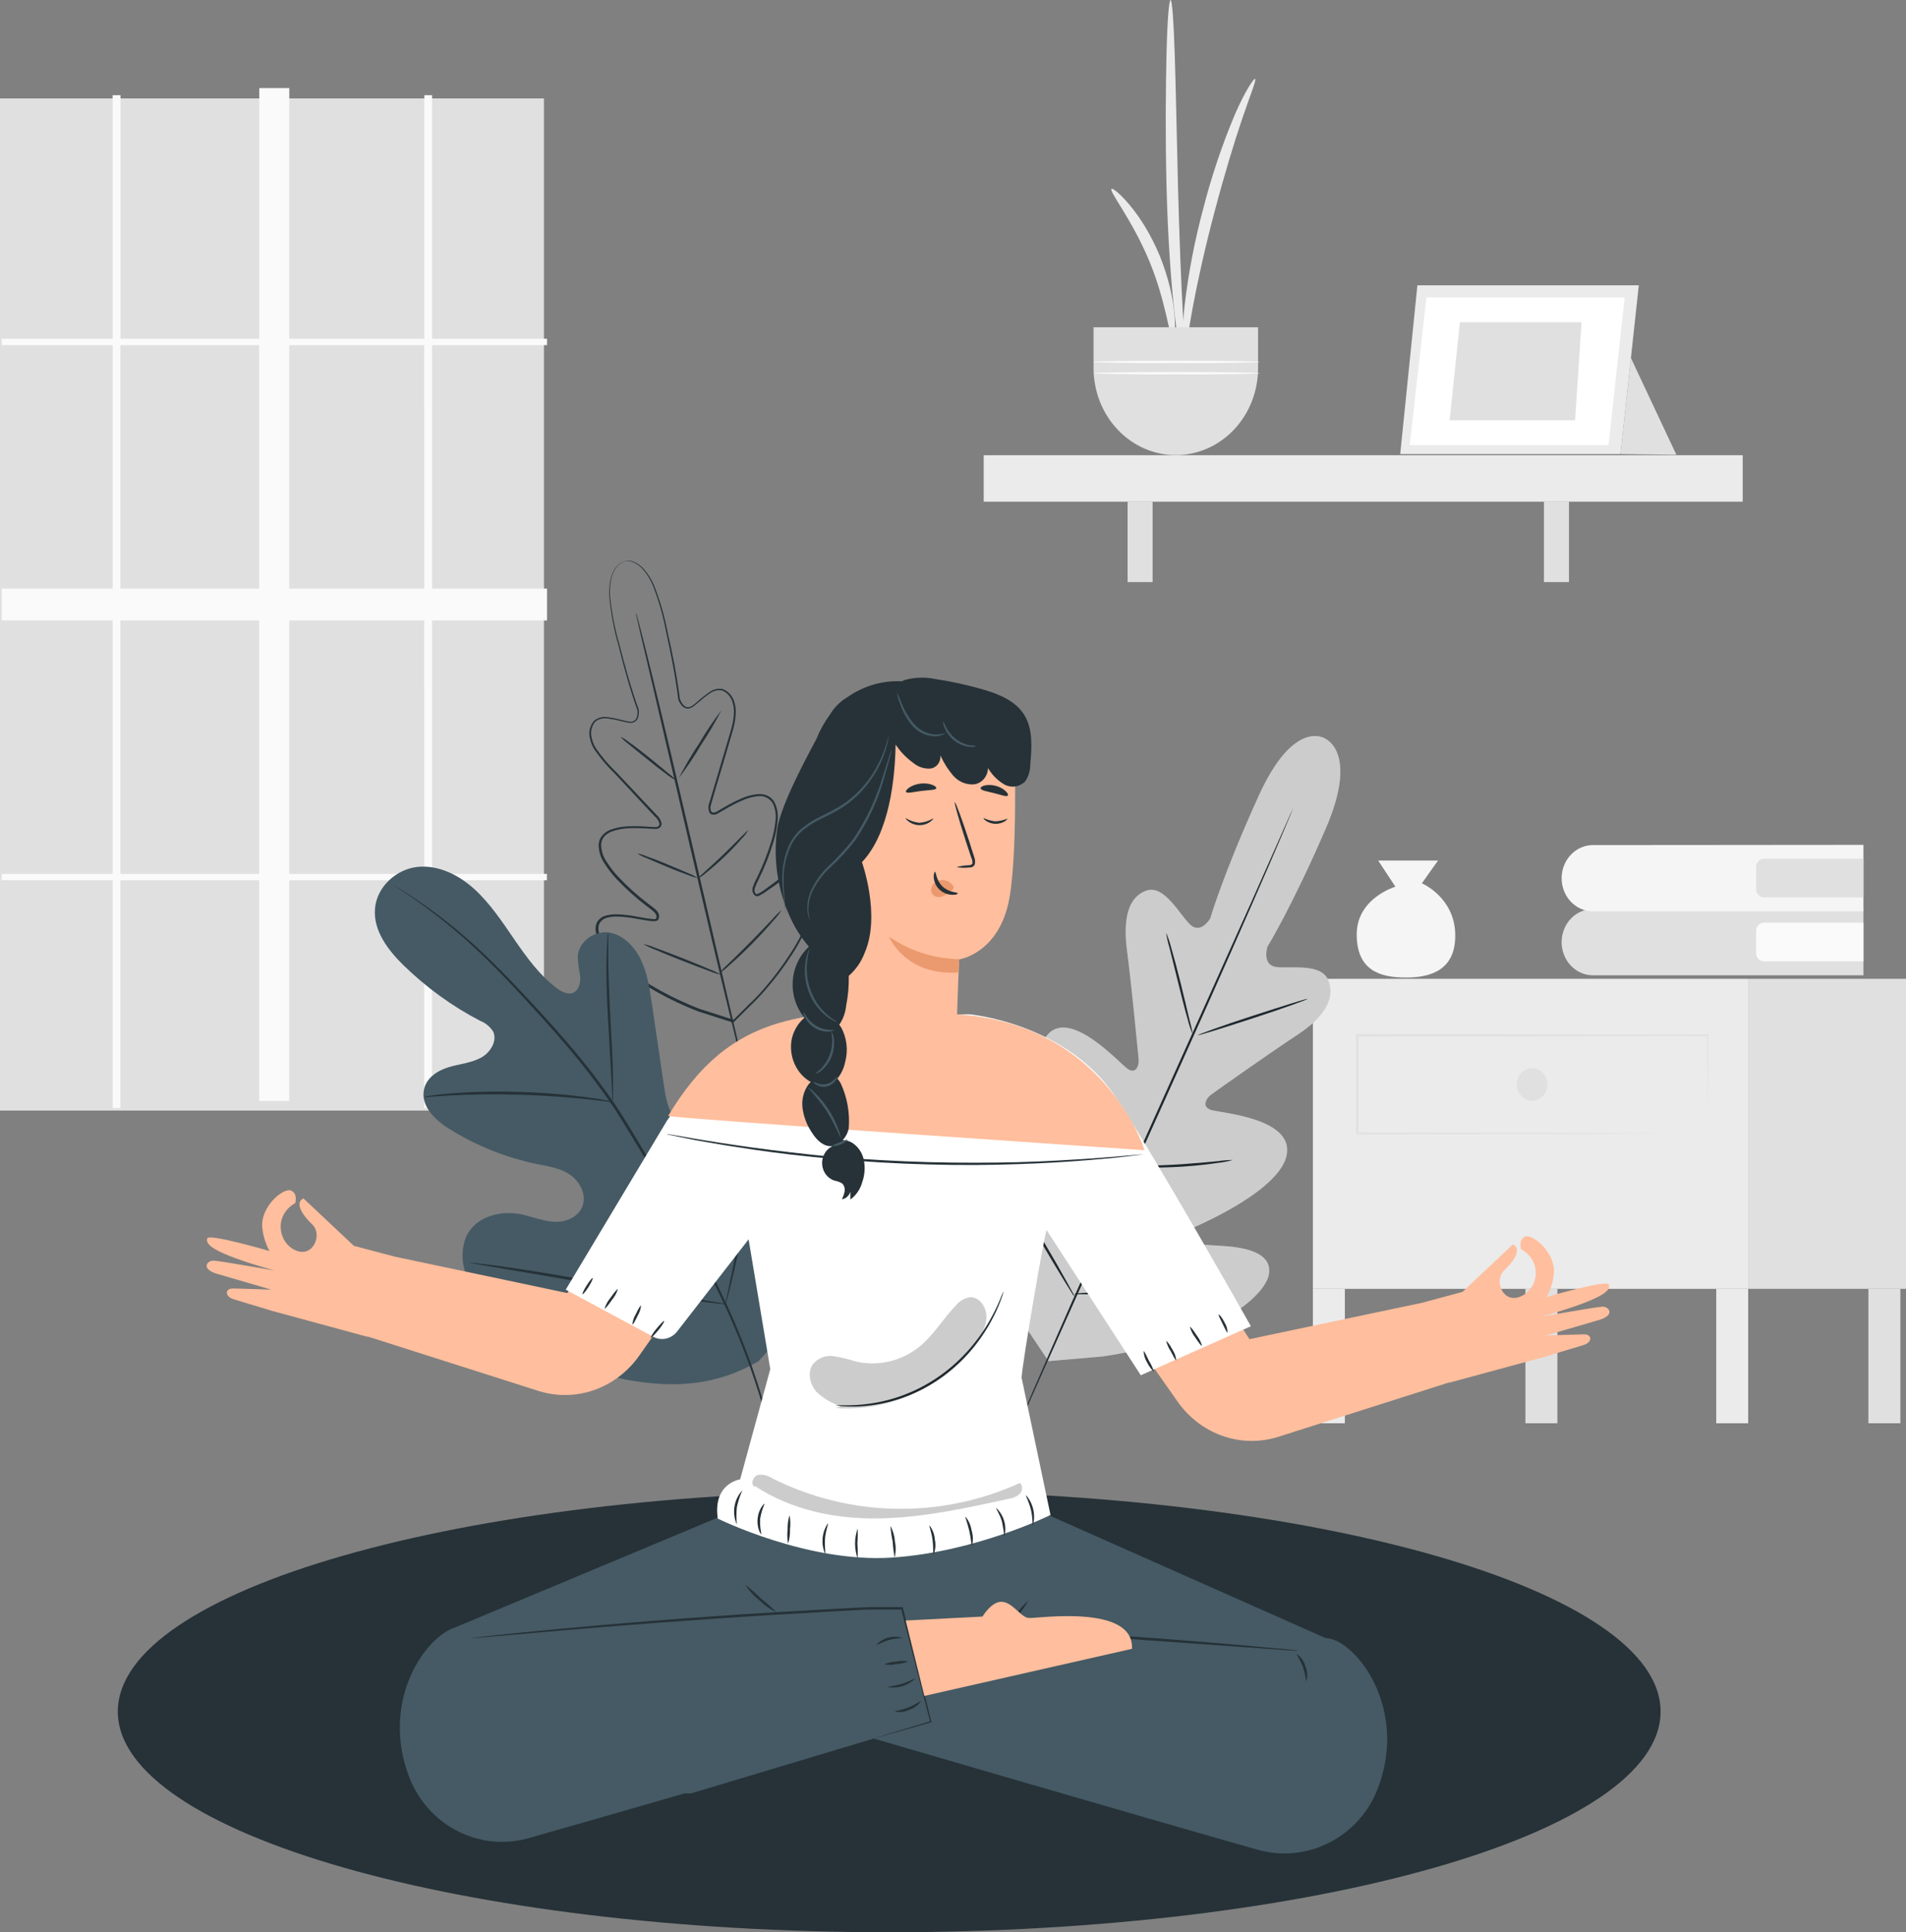 <svg width="75" height="76" viewBox="0 0 75 76" fill="none" xmlns="http://www.w3.org/2000/svg">
<rect x="0" y="0" width="75" height="76" fill="#808080" stroke="none"/>
<path d="M21.317 3.964H0.088V43.588H21.317V3.964Z" fill="#E0E0E0"/>
<path d="M21.405 43.681H0V3.871H21.405V43.681ZM0.176 43.495H21.229V4.057H0.176V43.495Z" fill="#E0E0E0"/>
<path d="M21.525 13.574V13.324H17.002V3.744H16.697V13.324H11.383V3.463H10.203V13.324H4.743V3.744H4.431V13.324H0.067V13.574H4.431V23.15H0.067V24.404H4.431V34.373H0.067V34.623H4.431V43.583H4.738V34.623H10.198V43.303H11.383V34.623H16.693V43.583H16.998V34.623H21.521V34.373H17.002V24.404H21.525V23.15H17.002V13.574H21.525ZM4.738 13.574H10.198V23.15H4.738V13.574ZM4.738 34.373V24.404H10.198V34.373H4.738ZM16.697 34.373H11.383V24.404H16.693L16.697 34.373ZM16.697 23.15H11.383V13.574H16.693L16.697 23.15Z" fill="#FAFAFA"/>
<path d="M52.919 50.693H51.662V55.981H52.919V50.693Z" fill="#EBEBEB"/>
<path d="M68.79 50.693H67.533V55.981H68.79V50.693Z" fill="#EBEBEB"/>
<path d="M61.282 50.693H60.024V55.981H61.282V50.693Z" fill="#E0E0E0"/>
<path d="M74.778 50.693H73.521V55.981H74.778V50.693Z" fill="#E0E0E0"/>
<path d="M68.815 38.499H51.662V50.693H68.815V38.499Z" fill="#EBEBEB"/>
<path d="M75 38.499H68.814V50.693H75V38.499Z" fill="#E0E0E0"/>
<path d="M67.194 44.596C67.193 44.573 67.193 44.55 67.194 44.527C67.194 44.479 67.194 44.413 67.194 44.33C67.194 44.153 67.194 43.898 67.194 43.568C67.194 42.903 67.186 41.938 67.18 40.718L67.208 40.748L53.402 40.766L53.448 40.718V41.211C53.448 41.377 53.448 41.541 53.448 41.707V44.592L53.402 44.544L63.251 44.566L66.152 44.579H66.934H67.138H67.21H67.143H66.946H66.173L63.283 44.594L53.402 44.615H53.358V42.689C53.358 42.364 53.358 42.038 53.358 41.711V40.721L53.405 40.673L67.212 40.692H67.216V40.721C67.216 41.949 67.205 42.92 67.201 43.588C67.201 43.916 67.201 44.168 67.201 44.345C67.201 44.426 67.201 44.49 67.201 44.531C67.201 44.572 67.194 44.596 67.194 44.596Z" fill="#E0E0E0"/>
<path d="M60.895 42.657C60.895 42.783 60.859 42.907 60.793 43.012C60.726 43.117 60.632 43.199 60.522 43.247C60.411 43.295 60.29 43.308 60.172 43.283C60.055 43.259 59.948 43.198 59.863 43.109C59.779 43.019 59.721 42.906 59.698 42.782C59.675 42.658 59.687 42.529 59.732 42.412C59.778 42.296 59.855 42.196 59.955 42.126C60.054 42.055 60.171 42.018 60.29 42.018C60.451 42.018 60.604 42.085 60.718 42.205C60.831 42.325 60.895 42.487 60.895 42.657Z" fill="#E0E0E0"/>
<path d="M54.231 33.848L54.908 34.876C54.908 34.876 53.386 35.323 53.386 36.752C53.386 38.181 54.316 38.449 55.323 38.449C56.331 38.449 57.308 38.136 57.261 36.707C57.213 35.279 55.95 34.742 55.95 34.742L56.584 33.848H54.231Z" fill="#F5F5F5"/>
<path d="M73.326 35.744V38.361H62.682C62.355 38.361 62.042 38.224 61.81 37.979C61.579 37.735 61.449 37.403 61.449 37.057C61.449 36.712 61.579 36.38 61.81 36.135C62.042 35.891 62.355 35.754 62.682 35.754" fill="#E0E0E0"/>
<path d="M69.41 36.292H73.327V37.812H69.41C69.328 37.812 69.25 37.778 69.192 37.716C69.134 37.655 69.102 37.572 69.102 37.486V36.616C69.102 36.53 69.135 36.447 69.193 36.387C69.251 36.326 69.329 36.292 69.41 36.292Z" fill="#FAFAFA"/>
<path d="M73.326 33.23V35.847H62.682C62.355 35.847 62.042 35.709 61.81 35.465C61.579 35.22 61.449 34.889 61.449 34.543C61.449 34.197 61.579 33.865 61.81 33.621C62.042 33.376 62.355 33.239 62.682 33.239L73.326 33.23Z" fill="#F5F5F5"/>
<path d="M69.41 33.777H73.327V35.297H69.41C69.328 35.297 69.25 35.263 69.192 35.202C69.134 35.141 69.102 35.058 69.102 34.971V34.107C69.101 34.064 69.109 34.021 69.124 33.981C69.139 33.941 69.162 33.905 69.191 33.874C69.219 33.843 69.253 33.819 69.291 33.802C69.329 33.786 69.369 33.777 69.41 33.777Z" fill="#E0E0E0"/>
<path d="M43.736 7.43C43.779 7.388 44.069 7.607 44.45 8.062C44.672 8.329 44.874 8.614 45.055 8.913C45.277 9.281 45.472 9.667 45.638 10.066C45.8 10.468 45.933 10.882 46.036 11.305C46.12 11.65 46.179 12.001 46.213 12.355C46.265 12.961 46.213 13.335 46.16 13.339C46.022 13.339 45.897 11.884 45.221 10.26C44.545 8.636 43.634 7.529 43.736 7.43Z" fill="#EBEBEB"/>
<path d="M46.609 14.548C46.549 14.548 46.385 13.756 46.232 12.443C46.079 11.13 45.95 9.306 45.901 7.291C45.852 5.275 45.871 3.454 45.901 2.135C45.931 0.816 45.998 0 46.061 0C46.124 0 46.181 0.816 46.225 2.133C46.269 3.45 46.301 5.272 46.352 7.278C46.403 9.284 46.477 11.098 46.549 12.412C46.621 13.725 46.676 14.548 46.609 14.548Z" fill="#EBEBEB"/>
<path d="M49.388 3.101C49.448 3.137 49.212 3.698 48.893 4.633C48.574 5.568 48.178 6.868 47.791 8.332C47.403 9.796 47.111 11.126 46.931 12.106C46.751 13.086 46.678 13.689 46.609 13.688C46.54 13.686 46.503 13.056 46.609 12.054C46.761 10.752 47.008 9.465 47.347 8.204C47.672 6.938 48.088 5.7 48.592 4.502C48.992 3.584 49.339 3.07 49.388 3.101Z" fill="#EBEBEB"/>
<path d="M43.031 12.872V14.475C43.031 14.925 43.114 15.37 43.276 15.786C43.439 16.202 43.677 16.579 43.978 16.897C44.278 17.216 44.635 17.468 45.028 17.64C45.42 17.812 45.842 17.901 46.267 17.901C46.692 17.901 47.113 17.813 47.505 17.641C47.898 17.469 48.255 17.217 48.556 16.899C48.856 16.582 49.095 16.204 49.258 15.789C49.42 15.374 49.504 14.929 49.504 14.479V12.872H43.031Z" fill="#E0E0E0"/>
<path d="M49.562 14.235C49.562 14.263 48.1 14.284 46.297 14.284C44.493 14.284 43.031 14.263 43.031 14.235C43.031 14.207 44.493 14.187 46.297 14.187C48.1 14.187 49.562 14.209 49.562 14.235Z" fill="#FAFAFA"/>
<path d="M49.562 14.68C49.562 14.708 48.1 14.729 46.297 14.729C44.493 14.729 43.031 14.708 43.031 14.68C43.031 14.652 44.493 14.632 46.297 14.632C48.1 14.632 49.562 14.654 49.562 14.68Z" fill="#FAFAFA"/>
<path d="M68.574 17.905H38.708V19.732H68.574V17.905Z" fill="#EBEBEB"/>
<path d="M45.354 19.732H44.37V22.895H45.354V19.732Z" fill="#E0E0E0"/>
<path d="M61.738 19.732H60.754V22.895H61.738V19.732Z" fill="#E0E0E0"/>
<path d="M55.774 11.221L55.098 17.86H63.765L64.486 11.221H55.774Z" fill="#EBEBEB"/>
<path d="M56.13 11.698L55.471 17.508H63.295L63.929 11.698H56.13Z" fill="white"/>
<path d="M57.447 12.674L57.042 16.53H61.979L62.233 12.674H57.447Z" fill="#E0E0E0"/>
<path d="M64.175 14.08L65.965 17.888L63.765 17.86L64.202 13.833" fill="#E0E0E0"/>
<path d="M34.989 76C51.754 76 65.343 72.114 65.343 67.32C65.343 62.526 51.754 58.639 34.989 58.639C18.226 58.639 4.636 62.526 4.636 67.32C4.636 72.114 18.226 76 34.989 76Z" fill="#263238"/>
<path d="M52.137 29.046C52.137 29.046 50.922 28.239 49.529 31.301C48.136 34.364 47.621 36.126 47.621 36.126C47.621 36.126 47.25 36.769 46.829 36.364C46.408 35.96 45.818 34.798 45.122 35.027C44.4 35.263 44.18 36.128 44.347 37.383C44.514 38.639 44.78 41.407 44.805 41.656C44.83 41.906 44.703 42.269 44.373 42.042C44.044 41.815 42.137 39.669 41.228 40.688C40.319 41.707 41.325 45.127 41.428 45.503C41.532 45.879 41.465 46.041 41.298 46.14C41.131 46.239 40.551 45.453 39.986 44.866C39.421 44.279 38.665 43.703 38.188 44.337C37.711 44.97 37.608 47.558 40.025 51.697L41.258 53.537L43.398 53.351C47.95 52.675 49.768 50.94 49.925 50.147C50.082 49.353 49.182 49.107 48.393 49.029C47.604 48.951 46.663 48.975 46.631 48.776C46.6 48.577 46.672 48.418 47.012 48.262C47.352 48.105 50.481 46.742 50.644 45.35C50.806 43.959 48.023 43.778 47.649 43.655C47.276 43.532 47.461 43.197 47.649 43.059C47.838 42.921 50.031 41.37 51.05 40.703C52.07 40.036 52.558 39.306 52.271 38.566C51.993 37.855 50.77 38.115 50.207 38.032C49.643 37.948 49.874 37.232 49.874 37.232C49.874 37.232 50.827 35.69 52.163 32.602C53.5 29.513 52.104 29.033 52.104 29.033" fill="white"/>
<path d="M50.885 31.788C50.879 31.811 50.87 31.833 50.86 31.855L50.783 32.041C50.711 32.214 50.607 32.46 50.473 32.775C50.203 33.412 49.807 34.33 49.31 35.463C48.321 37.73 46.926 40.848 45.374 44.285C43.822 47.721 42.429 50.84 41.415 53.107C40.914 54.224 40.508 55.145 40.226 55.782L39.9 56.508L39.814 56.694C39.804 56.716 39.794 56.737 39.782 56.758C39.786 56.734 39.794 56.712 39.805 56.691L39.884 56.504L40.192 55.77C40.462 55.133 40.86 54.215 41.355 53.081C42.344 50.816 43.739 47.697 45.291 44.259C46.843 40.82 48.236 37.709 49.252 35.452C49.752 34.334 50.157 33.412 50.441 32.777L50.765 32.048L50.853 31.862C50.861 31.836 50.871 31.811 50.885 31.788Z" fill="#263238"/>
<path d="M45.886 36.689C45.967 36.873 46.032 37.064 46.082 37.261C46.188 37.618 46.321 38.117 46.459 38.671C46.596 39.224 46.707 39.699 46.8 40.09C46.856 40.284 46.901 40.481 46.933 40.681C46.85 40.497 46.785 40.306 46.739 40.109C46.635 39.749 46.506 39.248 46.371 38.695L46.019 37.279C45.96 37.086 45.916 36.889 45.886 36.689Z" fill="#263238"/>
<path d="M47.137 40.716C47.137 40.692 48.088 40.343 49.281 39.958C50.473 39.572 51.442 39.265 51.451 39.289C51.459 39.313 50.498 39.662 49.307 40.049C48.117 40.437 47.137 40.742 47.137 40.716Z" fill="#263238"/>
<path d="M44.521 45.881C44.716 45.857 44.912 45.847 45.108 45.851C45.46 45.842 45.967 45.827 46.517 45.79C47.066 45.753 47.565 45.706 47.926 45.671C48.119 45.642 48.315 45.626 48.51 45.624C48.322 45.68 48.128 45.718 47.933 45.738C47.581 45.792 47.077 45.851 46.524 45.887C45.971 45.922 45.467 45.928 45.115 45.92C44.916 45.927 44.717 45.913 44.521 45.881Z" fill="#263238"/>
<path d="M42.639 42.5C42.754 42.648 42.857 42.806 42.947 42.971C43.123 43.27 43.372 43.685 43.636 44.147C43.9 44.609 44.136 45.028 44.302 45.335C44.399 45.496 44.484 45.666 44.555 45.842C44.44 45.695 44.336 45.537 44.247 45.371C44.071 45.073 43.823 44.657 43.557 44.197C43.291 43.737 43.058 43.314 42.891 43.007C42.793 42.846 42.708 42.677 42.639 42.5Z" fill="#263238"/>
<path d="M39.787 46.751C39.831 46.798 39.869 46.85 39.9 46.908C39.969 47.012 40.064 47.167 40.18 47.357C40.414 47.729 40.73 48.267 41.075 48.847C41.42 49.426 41.727 49.965 41.945 50.361C42.054 50.557 42.142 50.715 42.2 50.825C42.234 50.88 42.262 50.94 42.283 51.002C42.239 50.955 42.201 50.903 42.17 50.846C42.102 50.741 42.007 50.587 41.89 50.397C41.658 50.024 41.341 49.488 40.996 48.906C40.65 48.325 40.344 47.789 40.126 47.392C40.016 47.206 39.928 47.038 39.87 46.928C39.836 46.873 39.808 46.813 39.787 46.751Z" fill="#263238"/>
<path d="M42.251 50.89C42.316 50.874 42.382 50.866 42.449 50.866L42.993 50.829C43.451 50.799 44.083 50.756 44.781 50.691C45.478 50.626 46.107 50.551 46.563 50.505L47.104 50.441C47.169 50.428 47.236 50.423 47.303 50.428C47.24 50.454 47.175 50.471 47.109 50.478C46.982 50.503 46.799 50.536 46.581 50.574C46.126 50.646 45.495 50.732 44.796 50.797C44.097 50.862 43.463 50.894 43.003 50.907C42.774 50.907 42.588 50.907 42.459 50.907C42.389 50.911 42.319 50.906 42.251 50.89Z" fill="#263238"/>
<path opacity="0.2" d="M52.137 29.046C52.137 29.046 50.922 28.239 49.529 31.301C48.136 34.364 47.621 36.126 47.621 36.126C47.621 36.126 47.25 36.769 46.829 36.364C46.408 35.96 45.818 34.798 45.122 35.027C44.4 35.263 44.18 36.128 44.347 37.383C44.514 38.639 44.78 41.407 44.805 41.656C44.83 41.906 44.703 42.269 44.373 42.042C44.044 41.815 42.137 39.669 41.228 40.688C40.319 41.707 41.325 45.127 41.428 45.503C41.532 45.879 41.465 46.041 41.298 46.14C41.131 46.239 40.551 45.453 39.986 44.866C39.421 44.279 38.665 43.703 38.188 44.337C37.711 44.97 37.608 47.558 40.025 51.697L41.258 53.537L43.398 53.351C47.95 52.675 49.768 50.94 49.925 50.147C50.082 49.353 49.182 49.107 48.393 49.029C47.604 48.951 46.663 48.975 46.631 48.776C46.6 48.577 46.672 48.418 47.012 48.262C47.352 48.105 50.481 46.742 50.644 45.35C50.806 43.959 48.023 43.778 47.649 43.655C47.276 43.532 47.461 43.197 47.649 43.059C47.838 42.921 50.031 41.37 51.05 40.703C52.07 40.036 52.558 39.306 52.271 38.566C51.993 37.855 50.77 38.115 50.207 38.032C49.643 37.948 49.874 37.232 49.874 37.232C49.874 37.232 50.827 35.69 52.163 32.602C53.5 29.513 52.104 29.033 52.104 29.033" fill="black"/>
<path d="M24.549 22.075C24.581 22.063 24.615 22.056 24.649 22.053C24.75 22.044 24.851 22.06 24.945 22.1C25.098 22.165 25.236 22.266 25.347 22.396C25.498 22.574 25.624 22.774 25.722 22.99C25.965 23.6 26.15 24.234 26.273 24.883C26.449 25.641 26.625 26.512 26.756 27.503C26.812 27.647 26.916 27.811 27.067 27.818C27.146 27.813 27.22 27.782 27.28 27.729C27.347 27.678 27.414 27.623 27.48 27.565C27.613 27.445 27.755 27.334 27.902 27.233C27.978 27.175 28.063 27.134 28.154 27.111C28.245 27.088 28.339 27.085 28.431 27.101C28.523 27.134 28.608 27.186 28.681 27.255C28.754 27.323 28.813 27.407 28.855 27.5C28.935 27.691 28.967 27.901 28.948 28.109C28.927 28.528 28.772 28.927 28.658 29.336C28.543 29.746 28.413 30.169 28.284 30.599C28.221 30.815 28.158 31.033 28.092 31.253C28.061 31.363 28.027 31.473 27.996 31.585C27.977 31.637 27.964 31.691 27.957 31.747C27.953 31.798 27.96 31.85 27.978 31.898C28.015 31.991 28.128 31.97 28.219 31.914L28.515 31.741C28.717 31.622 28.925 31.515 29.139 31.421C29.357 31.319 29.59 31.256 29.827 31.235C29.951 31.225 30.076 31.245 30.192 31.294C30.311 31.346 30.41 31.438 30.475 31.555C30.592 31.792 30.633 32.062 30.593 32.326C30.567 32.588 30.516 32.846 30.44 33.097C30.287 33.605 30.093 34.099 29.861 34.572C29.799 34.688 29.746 34.808 29.702 34.932C29.684 34.986 29.684 35.044 29.702 35.098C29.715 35.123 29.732 35.146 29.752 35.165C29.762 35.165 29.771 35.165 29.801 35.165C29.916 35.112 30.024 35.046 30.125 34.967L30.444 34.731C30.658 34.563 30.887 34.418 31.127 34.297C31.251 34.235 31.384 34.194 31.52 34.174C31.592 34.162 31.665 34.166 31.736 34.185C31.806 34.205 31.872 34.241 31.928 34.289C32.038 34.391 32.109 34.533 32.126 34.686C32.137 34.76 32.143 34.834 32.145 34.908C32.145 34.98 32.145 35.053 32.135 35.126C32.103 35.416 32.037 35.7 31.939 35.973C31.745 36.525 31.487 37.049 31.171 37.534C30.852 38.03 30.499 38.499 30.114 38.939C29.922 39.162 29.72 39.374 29.507 39.574L28.878 40.198L28.859 40.217H28.834L28.718 40.179L27.886 39.913L27.474 39.781C27.339 39.732 27.206 39.671 27.071 39.617C26.543 39.393 26.03 39.133 25.535 38.836C25.047 38.546 24.591 38.196 24.179 37.795C23.975 37.595 23.794 37.37 23.638 37.126C23.562 37.001 23.503 36.866 23.462 36.724C23.416 36.575 23.426 36.413 23.492 36.273C23.531 36.207 23.583 36.15 23.643 36.105C23.704 36.06 23.772 36.029 23.844 36.012C23.978 35.976 24.116 35.959 24.255 35.962C24.522 35.969 24.788 35.999 25.051 36.051L25.438 36.119C25.503 36.128 25.567 36.137 25.63 36.141C25.688 36.155 25.748 36.155 25.806 36.141C25.819 36.141 25.806 36.141 25.817 36.132C25.822 36.118 25.826 36.105 25.829 36.091C25.835 36.064 25.835 36.036 25.829 36.009C25.808 35.953 25.774 35.903 25.731 35.863C25.641 35.78 25.526 35.705 25.426 35.623C25.014 35.308 24.625 34.958 24.265 34.578C24.089 34.391 23.93 34.187 23.791 33.967C23.64 33.752 23.557 33.491 23.555 33.222C23.564 33.083 23.617 32.952 23.707 32.849C23.795 32.755 23.902 32.682 24.02 32.637C24.247 32.554 24.485 32.508 24.725 32.501C24.96 32.492 25.195 32.495 25.429 32.512C25.544 32.512 25.658 32.529 25.769 32.531C25.818 32.535 25.866 32.524 25.909 32.497C25.925 32.484 25.937 32.465 25.943 32.444C25.949 32.423 25.95 32.401 25.944 32.38C25.913 32.273 25.851 32.179 25.767 32.112L25.533 31.864L25.075 31.374L24.195 30.43C23.896 30.143 23.626 29.825 23.39 29.48C23.28 29.305 23.212 29.105 23.191 28.897C23.186 28.794 23.2 28.692 23.234 28.596C23.268 28.499 23.321 28.412 23.388 28.338C23.466 28.28 23.553 28.239 23.646 28.217C23.739 28.195 23.835 28.193 23.929 28.211C24.107 28.234 24.284 28.27 24.457 28.317C24.54 28.338 24.625 28.358 24.706 28.372C24.782 28.392 24.862 28.389 24.936 28.362C25.075 28.295 25.096 28.092 25.082 27.939C24.753 27.008 24.529 26.151 24.341 25.404C24.161 24.774 24.039 24.127 23.976 23.472C23.946 22.936 24.064 22.511 24.246 22.303C24.311 22.22 24.394 22.156 24.489 22.116C24.52 22.102 24.552 22.093 24.586 22.09C24.553 22.098 24.521 22.109 24.491 22.124C24.4 22.165 24.32 22.229 24.258 22.31C24.082 22.517 23.971 22.936 24.006 23.467C24.073 24.118 24.2 24.762 24.383 25.387C24.575 26.132 24.804 26.989 25.134 27.915C25.144 28.005 25.139 28.096 25.119 28.183C25.109 28.23 25.09 28.274 25.062 28.312C25.034 28.35 24.998 28.381 24.957 28.403C24.872 28.435 24.781 28.44 24.693 28.418C24.609 28.403 24.517 28.383 24.44 28.364C24.271 28.318 24.1 28.284 23.927 28.262C23.842 28.245 23.755 28.246 23.671 28.265C23.586 28.285 23.506 28.321 23.436 28.373C23.374 28.441 23.327 28.521 23.296 28.61C23.266 28.698 23.253 28.792 23.259 28.886C23.281 29.082 23.346 29.271 23.451 29.435C23.685 29.774 23.951 30.086 24.246 30.366L25.137 31.311L25.597 31.799L25.831 32.047C25.925 32.126 25.993 32.234 26.026 32.356C26.036 32.392 26.034 32.431 26.022 32.467C26.01 32.502 25.988 32.533 25.959 32.555C25.904 32.591 25.84 32.608 25.775 32.604C25.658 32.604 25.547 32.591 25.433 32.585C25.206 32.572 24.975 32.565 24.744 32.576C24.513 32.583 24.285 32.628 24.066 32.708C23.96 32.747 23.863 32.811 23.783 32.894C23.707 32.982 23.661 33.094 23.654 33.213C23.657 33.462 23.734 33.704 23.876 33.904C24.013 34.119 24.169 34.319 24.343 34.502C24.699 34.879 25.084 35.224 25.493 35.536C25.595 35.617 25.701 35.687 25.805 35.782C25.861 35.831 25.904 35.895 25.928 35.968C25.937 36.008 25.937 36.05 25.928 36.091C25.924 36.11 25.919 36.13 25.914 36.148C25.903 36.175 25.884 36.197 25.859 36.21C25.79 36.233 25.716 36.239 25.644 36.228C25.576 36.228 25.51 36.214 25.445 36.204L25.056 36.139C24.798 36.087 24.537 36.057 24.274 36.05C24.144 36.048 24.015 36.064 23.888 36.096C23.767 36.125 23.662 36.202 23.594 36.312C23.476 36.551 23.605 36.838 23.74 37.069C23.891 37.307 24.068 37.525 24.269 37.719C24.676 38.115 25.126 38.461 25.609 38.747C26.1 39.041 26.609 39.299 27.133 39.52C27.266 39.574 27.397 39.636 27.532 39.684L27.943 39.814L28.772 40.081L28.889 40.118L28.845 40.129L29.47 39.507C29.683 39.308 29.885 39.096 30.076 38.874C30.454 38.438 30.801 37.972 31.115 37.482C31.427 37.005 31.682 36.488 31.874 35.944C31.97 35.678 32.034 35.401 32.064 35.118C32.064 35.049 32.064 34.979 32.075 34.91C32.072 34.841 32.067 34.773 32.057 34.705C32.043 34.573 31.983 34.452 31.89 34.364C31.842 34.324 31.787 34.294 31.729 34.278C31.67 34.261 31.608 34.258 31.548 34.269C31.421 34.288 31.298 34.326 31.182 34.383C30.947 34.503 30.724 34.645 30.514 34.809L30.183 35.038C30.075 35.123 29.956 35.193 29.831 35.247C29.811 35.251 29.79 35.251 29.769 35.247C29.752 35.247 29.707 35.228 29.699 35.217C29.671 35.191 29.647 35.159 29.63 35.124C29.6 35.051 29.597 34.968 29.621 34.893C29.667 34.764 29.722 34.639 29.787 34.52C30.016 34.051 30.208 33.563 30.361 33.06C30.435 32.818 30.485 32.568 30.512 32.315C30.55 32.07 30.513 31.818 30.409 31.596C30.347 31.497 30.26 31.418 30.159 31.368C30.057 31.319 29.944 31.3 29.833 31.315C29.603 31.338 29.379 31.401 29.169 31.501C28.959 31.594 28.754 31.699 28.556 31.816L28.256 31.989C28.203 32.023 28.142 32.042 28.08 32.045C28.044 32.048 28.007 32.039 27.975 32.02C27.944 32 27.919 31.97 27.904 31.935C27.862 31.814 27.866 31.68 27.916 31.562C27.95 31.451 27.983 31.341 28.015 31.231C28.081 31.01 28.146 30.792 28.21 30.577C28.337 30.145 28.462 29.723 28.586 29.312C28.7 28.901 28.855 28.509 28.876 28.103C28.895 27.907 28.866 27.71 28.792 27.529C28.755 27.444 28.702 27.366 28.636 27.302C28.57 27.238 28.493 27.189 28.41 27.157C28.325 27.142 28.238 27.146 28.154 27.167C28.07 27.188 27.991 27.227 27.922 27.28C27.776 27.379 27.638 27.488 27.506 27.606C27.439 27.662 27.372 27.718 27.302 27.772C27.231 27.831 27.144 27.866 27.053 27.87C27.008 27.866 26.965 27.853 26.925 27.831C26.885 27.809 26.849 27.779 26.821 27.742C26.765 27.675 26.721 27.598 26.691 27.515C26.567 26.527 26.386 25.652 26.22 24.897C26.102 24.25 25.922 23.617 25.683 23.009C25.59 22.794 25.468 22.594 25.32 22.416C25.212 22.287 25.079 22.186 24.929 22.118C24.809 22.064 24.677 22.049 24.549 22.075Z" fill="#263238"/>
<path d="M25.031 24.111C25.038 24.126 25.044 24.142 25.047 24.158L25.086 24.296C25.121 24.426 25.167 24.603 25.227 24.83C25.346 25.294 25.515 25.967 25.72 26.799C26.127 28.465 26.671 30.773 27.259 33.319L28.776 39.848C28.969 40.679 29.128 41.351 29.239 41.826C29.291 42.053 29.332 42.234 29.362 42.364C29.374 42.422 29.385 42.467 29.392 42.504C29.395 42.521 29.395 42.538 29.392 42.554C29.385 42.54 29.38 42.524 29.376 42.508L29.337 42.37C29.304 42.24 29.256 42.061 29.196 41.835C29.077 41.371 28.909 40.699 28.705 39.866C28.296 38.19 27.754 35.893 27.164 33.347C26.574 30.8 26.038 28.504 25.649 26.827C25.454 25.998 25.297 25.326 25.184 24.851C25.133 24.622 25.091 24.443 25.061 24.312C25.049 24.255 25.04 24.208 25.031 24.171C25.029 24.151 25.029 24.131 25.031 24.111Z" fill="#263238"/>
<path d="M24.417 28.98C24.539 29.036 24.654 29.108 24.758 29.195C24.963 29.338 25.239 29.549 25.537 29.789C25.834 30.029 26.1 30.249 26.292 30.409C26.402 30.49 26.504 30.581 26.597 30.681C26.471 30.627 26.352 30.554 26.245 30.465C26.042 30.318 25.769 30.106 25.472 29.865L24.712 29.251C24.605 29.172 24.506 29.082 24.417 28.98Z" fill="#263238"/>
<path d="M26.706 30.612C26.947 30.14 27.215 29.683 27.508 29.245C27.776 28.789 28.07 28.35 28.389 27.932C28.147 28.404 27.879 28.86 27.587 29.299C27.318 29.755 27.024 30.193 26.706 30.612Z" fill="#263238"/>
<path d="M27.447 34.567C27.431 34.543 27.902 34.148 28.45 33.623C28.997 33.097 29.416 32.643 29.438 32.661C29.368 32.78 29.284 32.889 29.187 32.985C29.024 33.172 28.788 33.431 28.511 33.693C28.235 33.956 27.972 34.181 27.777 34.336C27.676 34.427 27.566 34.505 27.447 34.567Z" fill="#263238"/>
<path d="M25.079 33.567C25.2 33.589 25.318 33.625 25.431 33.677C25.649 33.755 25.947 33.863 26.275 34.004C26.602 34.146 26.896 34.261 27.11 34.358C27.228 34.4 27.34 34.459 27.444 34.532C27.323 34.508 27.205 34.471 27.092 34.422C26.875 34.343 26.576 34.235 26.248 34.094C25.921 33.952 25.627 33.835 25.415 33.74C25.296 33.698 25.183 33.64 25.079 33.567Z" fill="#263238"/>
<path d="M25.319 37.132C25.475 37.165 25.629 37.214 25.777 37.277C26.055 37.378 26.439 37.523 26.86 37.689C27.281 37.855 27.659 38.011 27.932 38.129C28.084 38.182 28.229 38.252 28.367 38.337C28.211 38.303 28.058 38.254 27.91 38.192C27.631 38.091 27.249 37.946 26.826 37.78C26.404 37.614 26.027 37.458 25.754 37.341C25.602 37.287 25.457 37.217 25.319 37.132Z" fill="#263238"/>
<path d="M28.302 38.287C28.409 38.152 28.527 38.027 28.654 37.914C28.881 37.694 29.195 37.391 29.535 37.046C29.875 36.702 30.176 36.385 30.394 36.154C30.506 36.023 30.627 35.902 30.757 35.793C30.666 35.941 30.559 36.078 30.44 36.202C30.234 36.445 29.938 36.77 29.598 37.117C29.258 37.464 28.936 37.758 28.698 37.966C28.576 38.087 28.444 38.194 28.302 38.287Z" fill="#263238"/>
<path d="M29.876 53.502C32.45 50.871 32.497 46.773 31.835 43.214C31.724 42.62 31.691 41.979 31.342 41.502C30.993 41.025 30.311 40.774 29.845 41.111C29.457 41.392 29.353 41.94 29.184 42.405C28.958 43.028 28.571 43.57 28.066 43.97C27.736 44.229 27.31 44.426 26.923 44.279C26.394 44.078 26.227 43.378 26.139 42.789C25.975 41.68 25.811 40.572 25.649 39.466C25.561 38.872 25.473 38.264 25.209 37.73C24.945 37.195 24.483 36.739 23.925 36.674C23.367 36.608 22.756 37.046 22.733 37.646C22.748 37.897 22.781 38.145 22.83 38.391C22.851 38.641 22.784 38.931 22.574 39.039C22.365 39.147 22.109 39.017 21.915 38.872C21.244 38.373 20.732 37.666 20.247 36.962C19.763 36.258 19.284 35.532 18.662 34.967C18.041 34.403 17.23 34.01 16.419 34.099C15.607 34.189 14.833 34.861 14.756 35.731C14.678 36.601 15.272 37.374 15.878 37.966C16.778 38.844 17.793 39.579 18.891 40.15C19.1 40.23 19.279 40.377 19.404 40.571C19.58 40.943 19.291 41.4 18.942 41.593C18.546 41.813 18.085 41.845 17.655 41.975C17.225 42.105 16.774 42.389 16.684 42.856C16.547 43.502 17.125 44.056 17.66 44.391C18.735 45.063 19.91 45.535 21.135 45.786C21.574 45.876 22.03 45.941 22.409 46.19C22.787 46.44 23.073 46.935 22.937 47.392C22.801 47.848 22.303 48.068 21.857 48.057C21.412 48.046 20.987 47.871 20.55 47.77C19.732 47.595 18.743 47.822 18.358 48.612C18.244 48.88 18.19 49.173 18.202 49.467C18.213 49.761 18.289 50.048 18.423 50.305C18.694 50.818 19.06 51.268 19.499 51.628C20.96 52.971 22.731 53.881 24.633 54.264C26.523 54.614 28.209 54.506 29.882 53.519" fill="#455A64"/>
<path d="M15.434 34.768C15.454 34.786 15.475 34.801 15.497 34.815L15.689 34.943C15.857 35.057 16.105 35.223 16.419 35.444C17.306 36.071 18.148 36.766 18.937 37.525C19.439 38.004 19.969 38.551 20.522 39.151C21.075 39.751 21.672 40.399 22.271 41.103C22.901 41.836 23.493 42.604 24.045 43.404C24.33 43.821 24.596 44.263 24.867 44.708C25.139 45.153 25.412 45.615 25.688 46.079C26.741 47.811 27.702 49.603 28.566 51.449C29.264 52.961 29.827 54.538 30.248 56.16C30.528 57.258 30.717 58.38 30.813 59.513C30.845 59.913 30.864 60.224 30.87 60.444C30.87 60.545 30.87 60.63 30.878 60.684C30.877 60.712 30.877 60.739 30.878 60.766C30.881 60.739 30.881 60.712 30.878 60.684C30.878 60.625 30.878 60.545 30.878 60.444C30.878 60.232 30.868 59.919 30.841 59.513C30.763 58.38 30.586 57.258 30.313 56.16C29.902 54.528 29.344 52.942 28.647 51.423C27.791 49.568 26.836 47.767 25.785 46.028C25.508 45.564 25.234 45.107 24.964 44.657C24.693 44.207 24.423 43.761 24.136 43.344C23.581 42.541 22.985 41.772 22.35 41.038C21.748 40.334 21.153 39.689 20.589 39.09C20.026 38.49 19.494 37.946 18.986 37.469C18.19 36.716 17.339 36.03 16.44 35.42C16.123 35.202 15.871 35.047 15.7 34.936L15.503 34.816C15.482 34.798 15.459 34.781 15.434 34.768Z" fill="#263238"/>
<path d="M24.106 43.34C24.12 43.254 24.126 43.166 24.122 43.078C24.122 42.908 24.122 42.664 24.122 42.361C24.111 41.757 24.069 40.923 24.018 40.002C23.967 39.082 23.937 38.248 23.935 37.644C23.935 37.344 23.935 37.098 23.935 36.931C23.944 36.843 23.944 36.755 23.935 36.668C23.915 36.753 23.903 36.841 23.902 36.929C23.888 37.096 23.875 37.342 23.868 37.644C23.851 38.25 23.868 39.086 23.921 40.008C23.974 40.93 24.02 41.737 24.055 42.364C24.069 42.648 24.081 42.886 24.092 43.078C24.087 43.166 24.091 43.254 24.106 43.34Z" fill="#263238"/>
<path d="M16.667 43.15C16.765 43.156 16.863 43.152 16.961 43.137C17.149 43.124 17.421 43.102 17.757 43.085C18.43 43.048 19.36 43.029 20.388 43.057C21.417 43.085 22.345 43.156 23.016 43.227C23.353 43.258 23.624 43.294 23.811 43.316C23.908 43.334 24.006 43.342 24.105 43.34C24.011 43.309 23.915 43.285 23.818 43.272C23.631 43.236 23.36 43.191 23.025 43.149C22.354 43.057 21.422 42.975 20.383 42.946C19.502 42.917 18.62 42.938 17.741 43.007C17.405 43.033 17.134 43.067 16.945 43.094C16.851 43.105 16.758 43.124 16.667 43.15Z" fill="#263238"/>
<path d="M28.55 51.285C28.567 51.253 28.578 51.218 28.586 51.183C28.607 51.102 28.635 50.996 28.667 50.886C28.735 50.627 28.827 50.249 28.934 49.784C29.147 48.852 29.406 47.548 29.672 46.11C29.938 44.672 30.183 43.368 30.377 42.431C30.474 41.975 30.553 41.601 30.611 41.314C30.636 41.193 30.657 41.094 30.674 41.012C30.684 40.977 30.688 40.94 30.689 40.904C30.672 40.936 30.66 40.971 30.653 41.006C30.632 41.087 30.604 41.183 30.572 41.303C30.504 41.562 30.412 41.938 30.305 42.405C30.091 43.337 29.833 44.641 29.567 46.081C29.301 47.52 29.056 48.821 28.862 49.758C28.765 50.214 28.686 50.588 28.628 50.875C28.603 50.996 28.582 51.095 28.564 51.177C28.555 51.212 28.55 51.248 28.55 51.285Z" fill="#263238"/>
<path d="M18.458 49.659C18.49 49.673 18.524 49.682 18.558 49.685L18.852 49.735L19.934 49.922C20.846 50.071 22.105 50.294 23.495 50.536C24.885 50.778 26.148 50.991 27.064 51.119C27.521 51.184 27.893 51.233 28.15 51.261L28.446 51.291C28.481 51.295 28.515 51.295 28.55 51.291C28.517 51.277 28.483 51.269 28.448 51.265L28.155 51.214L27.074 51.037C26.162 50.89 24.902 50.665 23.511 50.423C22.12 50.181 20.86 49.968 19.944 49.84C19.486 49.774 19.115 49.726 18.858 49.698L18.562 49.668C18.528 49.661 18.493 49.657 18.458 49.659Z" fill="#263238"/>
<path d="M52.456 64.486C52.353 64.455 52.247 64.433 52.141 64.421L40.62 59.31H29.158L17.861 64.03C16.714 64.434 15.078 66.8 16.006 69.628C16.031 69.708 16.059 69.784 16.087 69.859C16.829 71.826 18.89 72.852 20.823 72.293C22.384 71.853 24.626 71.207 26.935 70.538H27.194L34.38 68.381L40.5 70.164C43.697 71.095 47.279 72.129 49.492 72.755C51.429 73.301 53.488 72.278 54.23 70.311C54.258 70.237 54.284 70.16 54.31 70.082C55.239 67.264 53.602 64.889 52.456 64.486Z" fill="#455A64"/>
<path d="M34.292 68.409C34.292 68.409 34.304 68.409 34.331 68.393L34.447 68.355L34.903 68.214L36.624 67.696L36.604 67.731C36.308 66.578 35.912 65.045 35.456 63.274L35.496 63.306H34.316C33.91 63.306 33.496 63.345 33.069 63.363L30.417 63.518C27.141 63.719 24.178 63.952 22.035 64.136L19.497 64.358L18.807 64.418L18.631 64.431H18.571C18.59 64.424 18.61 64.42 18.631 64.419L18.807 64.397L19.495 64.319C20.094 64.255 20.961 64.166 22.032 64.066C24.173 63.864 27.139 63.62 30.413 63.419L33.068 63.268C33.492 63.25 33.91 63.218 34.316 63.212H35.53V63.246C35.975 65.019 36.361 66.556 36.65 67.716V67.745H36.624L34.896 68.236L34.436 68.363L34.318 68.395L34.292 68.409Z" fill="#263238"/>
<path d="M30.558 63.419C30.31 63.301 30.081 63.141 29.882 62.944C29.662 62.772 29.472 62.563 29.319 62.324C29.536 62.493 29.743 62.675 29.94 62.87C30.157 63.039 30.363 63.222 30.558 63.419Z" fill="#263238"/>
<path d="M51.098 64.926C51.045 64.931 50.992 64.931 50.94 64.926L50.489 64.898L48.828 64.777L43.35 64.388L37.871 64.037L36.217 63.929L35.765 63.898C35.712 63.896 35.66 63.89 35.608 63.879C35.661 63.876 35.714 63.876 35.766 63.879L36.217 63.894L37.882 63.967C39.291 64.036 41.228 64.153 43.364 64.289C45.501 64.425 47.44 64.587 48.84 64.708L50.498 64.859L50.949 64.906C50.999 64.908 51.049 64.915 51.098 64.926Z" fill="#263238"/>
<path d="M51.403 66.135C51.371 65.941 51.327 65.749 51.273 65.561C51.195 65.385 51.108 65.213 51.012 65.047C51.181 65.156 51.307 65.327 51.364 65.528C51.449 65.718 51.462 65.935 51.403 66.135Z" fill="#263238"/>
<path d="M34.482 64.693C34.614 64.557 34.776 64.46 34.955 64.412C35.133 64.364 35.32 64.366 35.497 64.419C35.497 64.447 35.255 64.419 34.977 64.507C34.699 64.594 34.498 64.717 34.482 64.693Z" fill="#263238"/>
<path d="M34.794 65.463C34.942 65.396 35.1 65.36 35.261 65.356C35.418 65.32 35.581 65.316 35.74 65.345C35.592 65.411 35.434 65.447 35.273 65.451C35.116 65.488 34.953 65.492 34.794 65.463Z" fill="#263238"/>
<path d="M34.935 66.357C34.935 66.329 35.19 66.321 35.488 66.228C35.786 66.135 36.008 66.001 36.016 66.023C35.871 66.162 35.697 66.264 35.509 66.321C35.321 66.379 35.123 66.391 34.93 66.357H34.935Z" fill="#263238"/>
<path d="M35.215 67.32C35.215 67.292 35.46 67.269 35.744 67.158C36.027 67.046 36.223 66.893 36.239 66.915C36.123 67.077 35.961 67.194 35.777 67.249C35.602 67.336 35.405 67.361 35.215 67.32Z" fill="#263238"/>
<path d="M40.467 62.957C40.353 63.154 40.223 63.341 40.08 63.516C39.961 63.713 39.828 63.899 39.682 64.075C39.848 63.637 40.119 63.252 40.467 62.957Z" fill="#263238"/>
<path d="M63.047 51.395C62.772 51.412 60.664 51.785 60.664 51.785C63.283 51.039 63.373 50.723 63.306 50.522C63.239 50.32 60.859 51.015 60.859 51.015C61.016 50.726 61.114 50.404 61.145 50.073C61.206 49.262 60.305 48.525 60.021 48.635C59.737 48.745 59.854 49.136 59.854 49.136C60.69 49.592 60.558 50.663 59.854 50.985C59.149 51.308 58.771 50.374 59.177 49.981C60.07 49.119 59.53 48.949 59.53 48.949L57.548 50.812C57.529 50.821 55.944 51.244 55.944 51.244L49.165 52.673L46.396 48.389L43.49 51.151C43.49 51.151 44.018 51.812 46.318 55.102C46.763 55.743 47.385 56.222 48.097 56.475C48.81 56.727 49.579 56.741 50.299 56.514L57.043 54.368L57.055 54.402V54.377L60.807 53.36C60.807 53.36 62.015 52.988 62.298 52.908C62.673 52.796 62.651 52.49 62.344 52.481C62.23 52.481 60.822 52.529 60.822 52.529L62.924 51.917C63.577 51.723 63.313 51.382 63.047 51.395Z" fill="#FFBE9D"/>
<path d="M25.089 46.574L22.322 50.859L15.543 49.428C15.543 49.428 13.958 49.013 13.923 49L11.941 47.137C11.941 47.137 11.413 47.306 12.294 48.169C12.701 48.562 12.315 49.495 11.617 49.173C10.92 48.851 10.79 47.781 11.617 47.323C11.617 47.323 11.734 46.934 11.441 46.824C11.149 46.714 10.256 47.45 10.318 48.26C10.349 48.593 10.446 48.915 10.603 49.205C10.603 49.205 8.218 48.508 8.156 48.709C8.095 48.91 8.185 49.234 10.798 49.972C10.798 49.972 8.685 49.599 8.415 49.584C8.146 49.57 7.887 49.91 8.546 50.104L10.679 50.726C10.679 50.726 9.27 50.676 9.157 50.68C8.857 50.68 8.828 50.993 9.203 51.105L10.694 51.557L14.446 52.576V52.6L14.458 52.565L21.202 54.713C21.922 54.937 22.689 54.92 23.4 54.666C24.111 54.412 24.73 53.933 25.174 53.293C27.478 50.004 28.003 49.342 28.003 49.342L25.089 46.574Z" fill="#FFBE9D"/>
<path d="M41.337 59.587L40.198 54.185C40.256 53.431 41.078 48.662 41.181 48.379L44.89 54.092L49.222 52.164C49.222 52.164 45.541 45.645 43.939 43.203C41.97 40.213 38.127 39.893 38.127 39.893L33.174 39.963C33.174 39.963 29.715 39.151 26.243 44.082L22.261 50.726L25.681 52.567C25.839 52.658 26.022 52.688 26.199 52.651C26.375 52.615 26.534 52.515 26.648 52.367L29.457 48.746L30.31 53.852L29.125 58.185C29.125 58.185 28.043 58.336 28.244 59.729C28.244 59.729 31.767 61.48 35.088 61.264C38.41 61.048 41.337 59.587 41.337 59.587Z" fill="white"/>
<path d="M39.489 50.79C39.487 50.821 39.48 50.851 39.468 50.879C39.451 50.935 39.426 51.019 39.386 51.125C39.275 51.423 39.142 51.711 38.989 51.987C38.485 52.908 37.781 53.687 36.935 54.262C36.089 54.837 35.126 55.19 34.125 55.292C33.823 55.325 33.52 55.332 33.218 55.314C33.11 55.314 33.027 55.296 32.973 55.29C32.943 55.29 32.914 55.285 32.886 55.275C32.997 55.269 33.108 55.269 33.219 55.275C33.52 55.279 33.82 55.261 34.118 55.223C35.104 55.104 36.051 54.747 36.886 54.18C37.721 53.613 38.422 52.851 38.935 51.952C39.091 51.681 39.231 51.4 39.352 51.11C39.392 51.001 39.438 50.894 39.489 50.79Z" fill="#263238"/>
<path d="M45.404 53.938C45.385 53.955 45.247 53.805 45.134 53.58C45.052 53.45 45.007 53.298 45.004 53.142C45.029 53.133 45.106 53.317 45.215 53.533C45.295 53.659 45.358 53.795 45.404 53.938Z" fill="#263238"/>
<path d="M46.283 53.507C46.26 53.519 46.172 53.349 46.066 53.144C45.986 53.025 45.927 52.892 45.89 52.751C45.91 52.736 46.033 52.885 46.142 53.098C46.223 53.218 46.272 53.36 46.283 53.507Z" fill="#263238"/>
<path d="M47.299 52.939C47.28 52.954 47.154 52.798 47.022 52.591C46.929 52.473 46.861 52.336 46.822 52.188C46.843 52.174 46.968 52.33 47.098 52.537C47.191 52.654 47.26 52.792 47.299 52.939Z" fill="#263238"/>
<path d="M48.3 52.416C48.275 52.416 48.203 52.265 48.11 52.071C48.016 51.877 47.933 51.725 47.955 51.708C47.976 51.691 48.094 51.827 48.191 52.028C48.263 52.143 48.301 52.278 48.3 52.416Z" fill="#263238"/>
<path d="M22.923 50.901C22.902 50.886 22.974 50.734 23.085 50.559C23.196 50.384 23.3 50.255 23.321 50.27C23.342 50.285 23.27 50.438 23.161 50.613C23.052 50.788 22.944 50.916 22.923 50.901Z" fill="#263238"/>
<path d="M24.313 50.704C24.266 50.856 24.19 50.996 24.089 51.116C23.943 51.326 23.809 51.488 23.79 51.47C23.837 51.318 23.913 51.178 24.013 51.058C24.16 50.847 24.294 50.685 24.313 50.704Z" fill="#263238"/>
<path d="M25.225 51.35C25.21 51.49 25.166 51.625 25.095 51.743C24.999 51.95 24.904 52.116 24.881 52.096C24.896 51.956 24.94 51.821 25.012 51.702C25.107 51.496 25.202 51.337 25.225 51.35Z" fill="#263238"/>
<path d="M26.132 51.959C26.152 51.976 26.049 52.146 25.907 52.317C25.764 52.489 25.63 52.63 25.611 52.613C25.592 52.596 25.692 52.427 25.836 52.256C25.981 52.084 26.113 51.943 26.132 51.959Z" fill="#263238"/>
<path d="M28.996 59.962C28.895 59.743 28.862 59.496 28.901 59.256C28.939 59.016 29.047 58.794 29.211 58.622C29.117 58.831 29.045 59.048 28.996 59.273C28.972 59.502 28.972 59.733 28.996 59.962Z" fill="#263238"/>
<path d="M29.962 60.351C29.951 60.351 29.905 60.299 29.865 60.187C29.813 60.039 29.794 59.88 29.812 59.723C29.828 59.566 29.879 59.415 29.96 59.282C30.023 59.181 30.08 59.137 30.088 59.144C30.005 59.331 29.945 59.529 29.912 59.733C29.901 59.94 29.918 60.148 29.962 60.351Z" fill="#263238"/>
<path d="M31.067 59.599C31.103 59.782 31.109 59.971 31.085 60.157C31.092 60.347 31.067 60.536 31.011 60.716C30.976 60.532 30.97 60.343 30.993 60.157C30.987 59.968 31.012 59.779 31.067 59.599Z" fill="#263238"/>
<path d="M32.578 59.923C32.603 59.936 32.492 60.184 32.465 60.51C32.439 60.836 32.497 61.102 32.465 61.109C32.383 60.919 32.35 60.709 32.369 60.501C32.388 60.292 32.458 60.093 32.573 59.923H32.578Z" fill="#263238"/>
<path d="M33.752 60.113C33.757 60.31 33.753 60.508 33.739 60.705C33.754 60.904 33.758 61.104 33.752 61.303C33.611 60.922 33.611 60.499 33.752 60.118V60.113Z" fill="#263238"/>
<path d="M35.201 61.262C35.165 61.056 35.14 60.849 35.127 60.64C35.084 60.435 35.054 60.228 35.037 60.02C35.14 60.204 35.201 60.413 35.213 60.627C35.259 60.836 35.254 61.055 35.201 61.262Z" fill="#263238"/>
<path d="M36.735 61.147C36.709 61.147 36.735 60.882 36.694 60.567C36.654 60.252 36.55 60.008 36.575 59.999C36.699 60.157 36.773 60.353 36.786 60.558C36.828 60.755 36.811 60.961 36.735 61.147Z" fill="#263238"/>
<path d="M38.248 60.804C38.222 60.804 38.215 60.537 38.143 60.223C38.071 59.908 37.967 59.664 37.99 59.654C38.118 59.808 38.202 59.998 38.233 60.2C38.293 60.395 38.298 60.605 38.248 60.804Z" fill="#263238"/>
<path d="M39.521 60.441C39.5 60.243 39.468 60.048 39.428 59.854C39.34 59.541 39.176 59.33 39.197 59.312C39.347 59.448 39.457 59.627 39.514 59.826C39.572 60.026 39.574 60.239 39.521 60.441Z" fill="#263238"/>
<path d="M40.645 59.999C40.619 59.999 40.645 59.716 40.568 59.39C40.49 59.064 40.351 58.831 40.374 58.811C40.512 58.967 40.61 59.159 40.657 59.367C40.705 59.575 40.701 59.793 40.645 59.999Z" fill="#263238"/>
<path d="M44.987 45.401L44.939 45.41L44.796 45.429L44.252 45.494C44.014 45.522 43.724 45.553 43.387 45.581C43.051 45.609 42.665 45.648 42.241 45.675C41.39 45.738 40.377 45.785 39.247 45.811C38.116 45.837 36.881 45.822 35.581 45.768C34.282 45.714 33.045 45.613 31.923 45.499C30.801 45.386 29.796 45.246 28.954 45.11C28.531 45.051 28.152 44.978 27.818 44.924C27.483 44.87 27.196 44.812 26.963 44.764L26.424 44.654L26.285 44.622L26.238 44.609H26.287L26.428 44.632L26.969 44.723C27.203 44.766 27.497 44.816 27.826 44.868C28.156 44.92 28.54 44.985 28.962 45.043C29.804 45.17 30.812 45.295 31.932 45.416C33.052 45.537 34.287 45.619 35.585 45.676C36.883 45.734 38.119 45.74 39.245 45.727C40.37 45.714 41.383 45.665 42.239 45.611C42.663 45.591 43.047 45.557 43.386 45.533C43.724 45.509 44.013 45.485 44.25 45.462L44.796 45.416L44.939 45.406L44.987 45.401Z" fill="#263238"/>
<g opacity="0.2">
<path d="M33.099 55.312C32.743 55.205 32.413 55.014 32.136 54.754C31.879 54.471 31.763 54.008 31.97 53.681C32.068 53.554 32.194 53.456 32.338 53.397C32.481 53.337 32.637 53.317 32.789 53.34C33.093 53.388 33.394 53.46 33.688 53.554C34.134 53.655 34.597 53.649 35.041 53.537C35.486 53.424 35.901 53.208 36.256 52.904C36.773 52.455 37.136 51.835 37.617 51.343C37.757 51.173 37.948 51.059 38.158 51.023C38.524 50.993 38.816 51.395 38.815 51.788C38.813 52.181 38.607 52.533 38.38 52.831C37.727 53.695 36.886 54.377 35.929 54.821C34.972 55.265 33.927 55.457 32.885 55.38" fill="black"/>
</g>
<g opacity="0.2">
<path d="M29.713 58.453C31.164 59.41 32.92 59.757 34.628 59.722C36.337 59.686 38.026 59.319 39.699 58.949C39.854 58.931 40.001 58.866 40.122 58.762C40.151 58.735 40.174 58.702 40.19 58.666C40.206 58.629 40.215 58.589 40.217 58.548C40.218 58.508 40.212 58.467 40.198 58.43C40.184 58.392 40.163 58.357 40.136 58.328C38.59 59.03 36.92 59.376 35.237 59.344C33.555 59.312 31.898 58.902 30.377 58.142C30.214 58.03 30.019 57.984 29.827 58.012C29.64 58.066 29.524 58.356 29.681 58.477" fill="black"/>
</g>
<path d="M44.543 64.852L36.372 66.705L35.638 63.739L38.662 63.583C38.662 63.583 39.025 62.959 39.446 63.004C39.867 63.048 40.169 63.611 40.478 63.639C40.786 63.667 44.636 63.074 44.543 64.852Z" fill="#FFBE9D"/>
<path d="M26.291 43.892C26.243 43.97 45.038 45.24 45.038 45.24C45.038 45.24 43.488 40.211 37.568 39.891C31.648 39.57 28.732 39.818 26.291 43.892Z" fill="#FFBE9D"/>
<path d="M37.644 40.44C37.681 39.121 37.742 37.736 37.742 37.736C37.742 37.736 39.338 37.507 39.724 35.303C40.092 33.2 39.891 28.314 39.891 28.314C38.779 27.792 37.542 27.646 36.348 27.896C35.154 28.146 34.063 28.78 33.223 29.711L33.084 40.416C33.068 41.658 34.054 42.666 35.301 42.679C36.569 42.692 37.609 41.687 37.644 40.44Z" fill="#FFBE9D"/>
<path d="M37.639 34.107C37.791 34.063 37.948 34.038 38.106 34.032C38.178 34.032 38.248 34.014 38.263 33.962C38.27 33.881 38.255 33.8 38.218 33.729L38.018 33.127C37.739 32.272 37.54 31.568 37.572 31.557C37.604 31.546 37.857 32.229 38.136 33.086C38.203 33.297 38.266 33.498 38.328 33.69C38.37 33.786 38.38 33.894 38.358 33.997C38.346 34.024 38.329 34.048 38.308 34.068C38.287 34.087 38.261 34.101 38.234 34.109C38.193 34.119 38.151 34.123 38.109 34.122C37.953 34.139 37.794 34.134 37.639 34.107Z" fill="#263238"/>
<path d="M37.743 37.726C36.764 37.712 35.808 37.406 34.985 36.845C34.985 36.845 35.619 38.389 37.699 38.25L37.743 37.726Z" fill="#EB996E"/>
<path d="M37.497 34.837C37.446 34.762 37.376 34.703 37.297 34.664C37.217 34.626 37.129 34.61 37.041 34.617C36.978 34.621 36.916 34.639 36.859 34.669C36.803 34.699 36.753 34.741 36.712 34.792C36.672 34.842 36.647 34.904 36.642 34.969C36.636 35.034 36.649 35.099 36.68 35.156C36.724 35.212 36.783 35.253 36.849 35.273C36.916 35.294 36.986 35.292 37.052 35.269C37.188 35.222 37.315 35.147 37.423 35.048C37.457 35.025 37.486 34.995 37.508 34.96C37.518 34.943 37.524 34.923 37.524 34.903C37.524 34.883 37.518 34.863 37.508 34.846" fill="#EB996E"/>
<path d="M36.792 34.293C36.838 34.293 36.831 34.625 37.09 34.869C37.348 35.113 37.681 35.087 37.683 35.133C37.685 35.18 37.607 35.195 37.466 35.195C37.284 35.19 37.109 35.118 36.971 34.992C36.839 34.869 36.757 34.697 36.742 34.511C36.734 34.366 36.771 34.293 36.792 34.293Z" fill="#263238"/>
<path d="M36.73 32.185C36.73 32.185 36.698 32.257 36.603 32.324C36.478 32.412 36.332 32.458 36.182 32.456C36.032 32.456 35.886 32.408 35.761 32.319C35.668 32.25 35.629 32.186 35.636 32.177C35.803 32.28 35.99 32.344 36.182 32.363C36.375 32.347 36.562 32.286 36.73 32.185Z" fill="#263238"/>
<path d="M39.646 32.198C39.646 32.198 39.616 32.257 39.533 32.309C39.422 32.373 39.296 32.405 39.169 32.403C39.041 32.4 38.917 32.362 38.808 32.293C38.725 32.237 38.69 32.183 38.699 32.175C38.849 32.244 39.008 32.288 39.171 32.306C39.333 32.295 39.494 32.259 39.646 32.198Z" fill="#263238"/>
<path d="M36.843 31.002C36.822 31.082 36.559 31.071 36.251 31.11C35.943 31.149 35.691 31.22 35.652 31.147C35.613 31.074 35.851 30.866 36.219 30.821C36.587 30.776 36.866 30.929 36.843 31.002Z" fill="#263238"/>
<path d="M39.659 31.288C39.613 31.356 39.389 31.262 39.116 31.195C38.843 31.128 38.606 31.097 38.588 31.009C38.57 30.922 38.843 30.823 39.176 30.907C39.509 30.991 39.705 31.227 39.659 31.288Z" fill="#263238"/>
<path d="M40.314 28.135C39.976 27.576 39.331 27.312 38.729 27.133C38.096 26.947 37.453 26.805 36.804 26.708C36.409 26.625 36.001 26.636 35.611 26.742C35.566 26.758 35.523 26.777 35.481 26.796C34.718 26.759 33.965 26.982 33.33 27.431C33.054 27.596 32.821 27.832 32.652 28.116C32.437 28.408 32.259 28.729 32.124 29.07C31.506 30.214 30.689 31.808 30.578 32.643C30.403 33.961 30.651 35.304 31.282 36.456C31.44 36.734 31.623 36.996 31.83 37.236C31.645 37.407 31.493 37.615 31.384 37.849C31.275 38.082 31.21 38.335 31.194 38.595C31.177 38.854 31.21 39.115 31.289 39.361C31.367 39.607 31.492 39.835 31.654 40.03C31.407 40.241 31.232 40.532 31.157 40.858C31.095 41.169 31.125 41.493 31.241 41.786C31.357 42.08 31.555 42.329 31.809 42.5L31.904 42.554C31.875 42.581 31.848 42.611 31.823 42.642C31.724 42.774 31.651 42.927 31.609 43.09C31.567 43.253 31.558 43.423 31.58 43.59C31.626 43.926 31.747 44.245 31.932 44.522C32.099 44.792 32.337 45.052 32.636 45.08C32.679 45.085 32.721 45.085 32.763 45.08C32.633 45.139 32.524 45.239 32.45 45.366C32.376 45.494 32.341 45.642 32.35 45.791C32.359 45.94 32.412 46.083 32.501 46.199C32.59 46.315 32.71 46.399 32.846 46.44C32.952 46.455 33.053 46.493 33.144 46.552C33.181 46.591 33.209 46.639 33.225 46.693C33.241 46.746 33.245 46.802 33.235 46.857C33.215 46.967 33.178 47.073 33.126 47.17C33.204 47.16 33.277 47.126 33.336 47.072C33.396 47.019 33.439 46.948 33.461 46.869C33.461 46.973 33.461 47.077 33.461 47.181C33.687 47.017 33.852 46.775 33.929 46.496C34.025 46.222 34.048 45.926 33.994 45.639C33.967 45.496 33.912 45.361 33.832 45.242C33.753 45.123 33.651 45.023 33.533 44.948C33.419 44.881 33.291 44.845 33.161 44.844C33.276 44.719 33.356 44.565 33.396 44.397C33.448 43.782 33.339 43.164 33.082 42.61C33.045 42.543 33.001 42.48 32.95 42.424C33.102 42.238 33.207 42.014 33.256 41.774C33.317 41.548 33.335 41.312 33.309 41.078C33.282 40.845 33.212 40.62 33.102 40.416C33.078 40.378 33.052 40.341 33.024 40.306C33.177 40.083 33.271 39.821 33.297 39.546C33.373 39.163 33.407 38.772 33.399 38.38C33.676 38.14 33.892 37.83 34.024 37.478C34.667 36.001 33.917 33.91 33.917 33.91C35.011 32.762 35.22 30.577 35.241 29.286C35.43 29.568 35.664 29.811 35.934 30.005C36.122 30.163 36.359 30.243 36.599 30.23C36.718 30.219 36.828 30.158 36.904 30.061C36.98 29.963 37.017 29.838 37.006 29.713C37.135 30.003 37.304 30.271 37.508 30.508C37.611 30.626 37.738 30.717 37.879 30.777C38.019 30.836 38.171 30.861 38.322 30.851C38.472 30.833 38.612 30.758 38.714 30.64C38.816 30.522 38.874 30.368 38.877 30.208C39.034 30.477 39.254 30.699 39.516 30.853C39.648 30.926 39.799 30.954 39.947 30.933C40.096 30.911 40.234 30.841 40.342 30.732C40.475 30.533 40.545 30.295 40.541 30.052C40.603 29.39 40.645 28.686 40.314 28.135Z" fill="#263238"/>
<path d="M31.87 36.193C31.856 36.172 31.845 36.148 31.837 36.123C31.81 36.051 31.791 35.977 31.78 35.901C31.747 35.618 31.787 35.331 31.895 35.07C32.061 34.688 32.301 34.346 32.599 34.068C32.957 33.735 33.288 33.372 33.589 32.982C34.09 32.236 34.478 31.412 34.739 30.54C34.842 30.218 34.928 29.951 34.991 29.748C35.018 29.65 35.052 29.554 35.092 29.461C35.078 29.562 35.056 29.662 35.026 29.759C34.977 29.946 34.903 30.225 34.801 30.562C34.555 31.45 34.17 32.288 33.661 33.041C33.357 33.434 33.021 33.799 32.657 34.131C32.364 34.4 32.124 34.728 31.953 35.096C31.843 35.346 31.796 35.621 31.814 35.895C31.837 36.089 31.881 36.19 31.87 36.193Z" fill="#455A64"/>
<path d="M32.927 40.196C32.885 40.189 32.844 40.173 32.807 40.15C32.702 40.099 32.602 40.037 32.51 39.963C32.199 39.715 31.959 39.382 31.817 38.999C31.674 38.616 31.634 38.199 31.701 37.793C31.721 37.671 31.752 37.551 31.793 37.436C31.823 37.355 31.846 37.313 31.851 37.316C31.856 37.32 31.8 37.503 31.765 37.803C31.716 38.196 31.763 38.595 31.901 38.964C32.038 39.333 32.261 39.659 32.55 39.911C32.77 40.099 32.934 40.181 32.927 40.196Z" fill="#455A64"/>
<path d="M32.82 40.522C32.82 40.533 32.742 40.571 32.601 40.578C32.416 40.583 32.233 40.535 32.071 40.438C31.91 40.342 31.776 40.201 31.684 40.031C31.64 39.964 31.616 39.885 31.615 39.803C31.629 39.803 31.663 39.882 31.738 39.989C31.839 40.136 31.968 40.258 32.117 40.347C32.266 40.436 32.431 40.489 32.601 40.504C32.733 40.52 32.818 40.507 32.82 40.522Z" fill="#455A64"/>
<path d="M32.088 42.232C32.088 42.217 32.171 42.163 32.291 42.046C32.445 41.894 32.565 41.709 32.643 41.502C32.721 41.296 32.756 41.074 32.744 40.852C32.729 40.76 32.721 40.666 32.717 40.572C32.771 40.652 32.803 40.746 32.809 40.844C32.84 41.079 32.813 41.319 32.73 41.539C32.646 41.76 32.509 41.953 32.331 42.098C32.264 42.166 32.18 42.212 32.088 42.232Z" fill="#455A64"/>
<path d="M32.929 42.361C32.939 42.361 32.929 42.433 32.862 42.519C32.776 42.632 32.656 42.709 32.522 42.737C32.388 42.763 32.249 42.74 32.129 42.67C32.039 42.616 32.002 42.558 32.011 42.551C32.02 42.543 32.069 42.575 32.157 42.607C32.269 42.653 32.392 42.664 32.51 42.64C32.625 42.615 32.732 42.557 32.82 42.472C32.883 42.407 32.916 42.355 32.929 42.361Z" fill="#455A64"/>
<path d="M33.077 44.764C32.915 44.395 32.731 44.038 32.525 43.694C32.296 43.367 32.046 43.056 31.779 42.763C31.882 42.817 31.975 42.889 32.055 42.975C32.261 43.171 32.444 43.392 32.601 43.633C32.758 43.873 32.888 44.133 32.987 44.406C33.037 44.519 33.068 44.64 33.077 44.764Z" fill="#455A64"/>
<path d="M33.346 44.831C33.358 44.853 33.244 44.946 33.077 45.017C32.909 45.088 32.765 45.088 32.761 45.062C32.758 45.036 32.888 44.987 33.047 44.928C33.205 44.868 33.334 44.806 33.346 44.831Z" fill="#455A64"/>
<path d="M30.933 35.908C30.922 35.88 30.915 35.851 30.912 35.821C30.902 35.761 30.886 35.675 30.87 35.563C30.819 35.248 30.79 34.928 30.784 34.608C30.768 34.127 30.864 33.648 31.062 33.215C31.185 32.959 31.36 32.736 31.575 32.561C31.805 32.378 32.053 32.224 32.316 32.101C32.574 31.98 32.827 31.846 33.072 31.698C33.296 31.558 33.507 31.394 33.7 31.208C34.029 30.893 34.308 30.524 34.526 30.115C34.721 29.733 34.872 29.329 34.977 28.91C34.977 28.94 34.974 28.97 34.967 28.999C34.954 29.085 34.937 29.171 34.916 29.254C34.839 29.565 34.727 29.866 34.583 30.148C34.367 30.571 34.086 30.952 33.751 31.276C33.555 31.466 33.341 31.635 33.112 31.78C32.862 31.931 32.606 32.067 32.342 32.188C32.086 32.308 31.843 32.458 31.619 32.635C31.413 32.802 31.244 33.014 31.125 33.257C30.928 33.677 30.829 34.14 30.837 34.608C30.837 34.925 30.856 35.243 30.893 35.558L30.918 35.817C30.927 35.846 30.933 35.877 30.933 35.908Z" fill="#455A64"/>
<path d="M37.204 28.828C37.204 28.828 37.175 28.86 37.11 28.891C37.017 28.936 36.916 28.96 36.814 28.962C36.645 28.962 36.478 28.926 36.322 28.856C36.167 28.786 36.026 28.683 35.909 28.554C35.685 28.295 35.514 27.989 35.407 27.656C35.351 27.525 35.312 27.387 35.291 27.245C35.361 27.367 35.42 27.496 35.467 27.63C35.587 27.945 35.759 28.234 35.974 28.485C36.195 28.728 36.495 28.873 36.813 28.893C36.945 28.89 37.077 28.868 37.204 28.828Z" fill="#455A64"/>
<path d="M38.428 29.344C38.346 29.38 38.257 29.392 38.169 29.378C37.955 29.359 37.749 29.28 37.573 29.149C37.398 29.018 37.259 28.84 37.17 28.632C37.127 28.55 37.108 28.456 37.114 28.362C37.157 28.439 37.195 28.519 37.228 28.601C37.326 28.789 37.462 28.952 37.627 29.078C37.79 29.2 37.978 29.282 38.176 29.316C38.261 29.318 38.345 29.328 38.428 29.344Z" fill="#455A64"/>
</svg>
